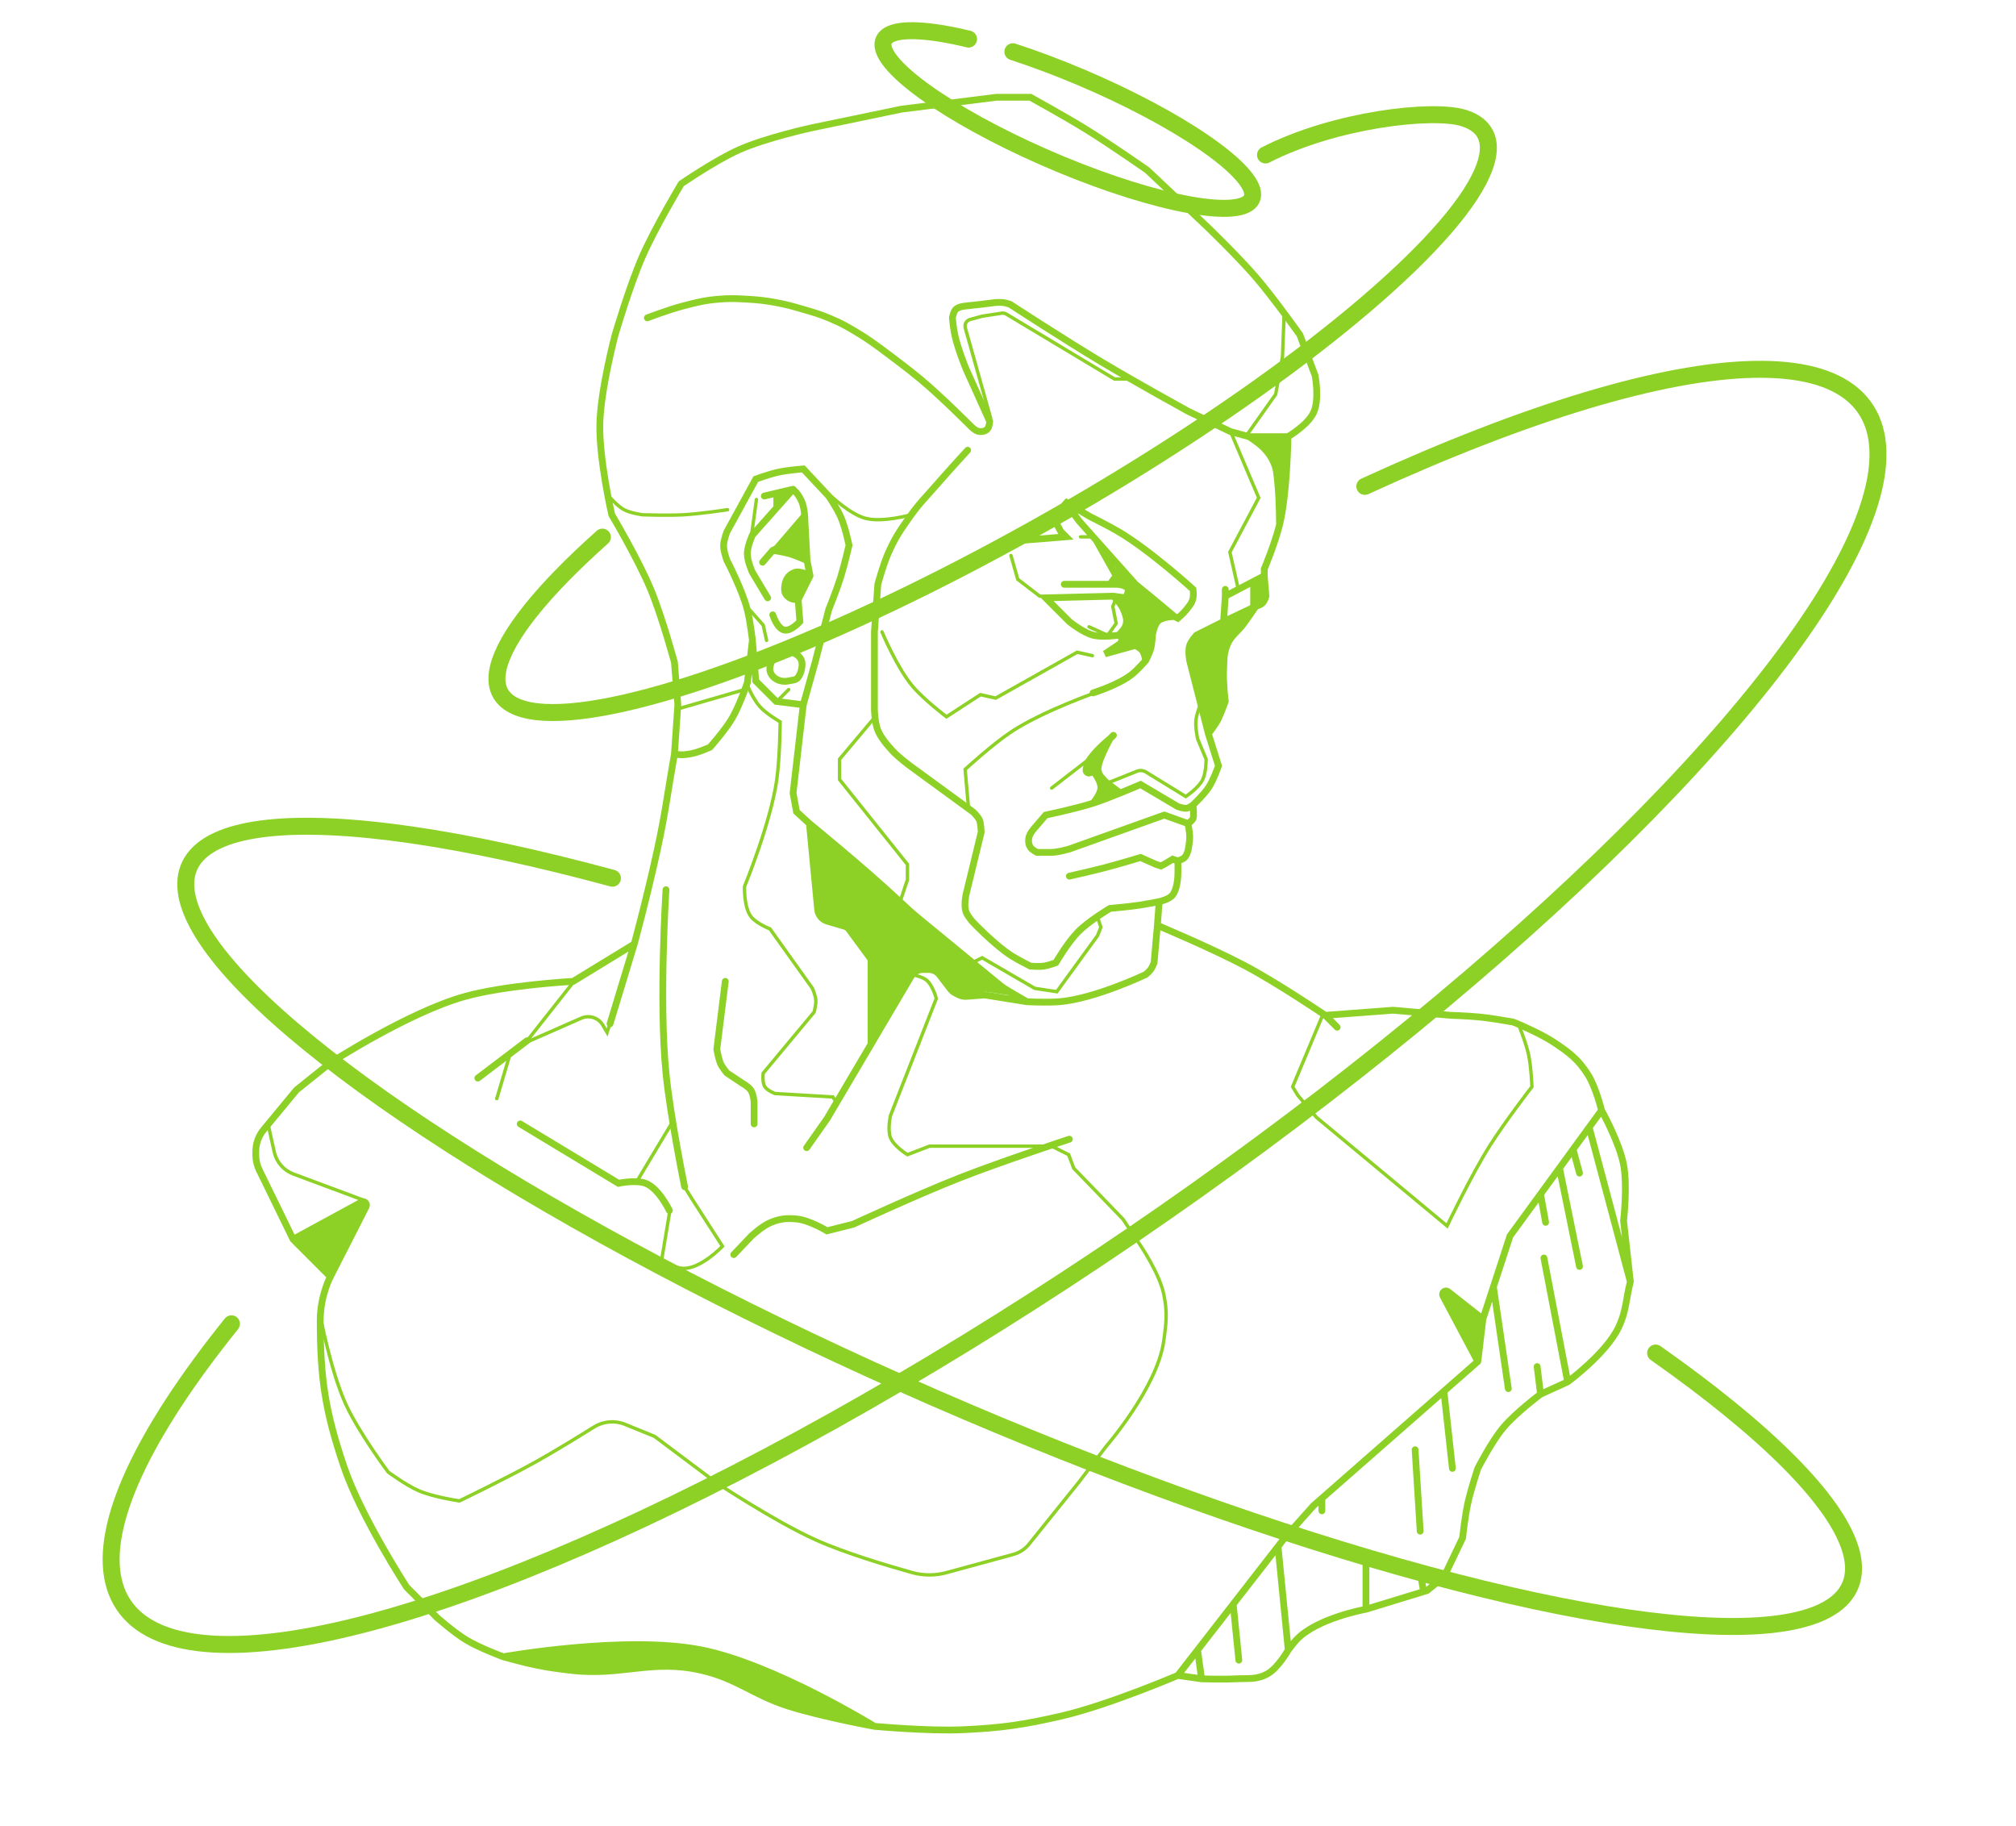 <svg width="594" height="538" viewBox="0 0 594 538" fill="none" xmlns="http://www.w3.org/2000/svg">
<path d="M241.873 269.652L238.873 243.152L300.373 293.652L290.373 292.152L284.373 293.652L280.873 292.152L275.373 286.152H269.873L257.373 306.152L256.373 282.652L249.373 273.152L241.873 269.652Z" fill="#8DD126"/>
<path d="M320.873 224.152L326.373 218.152L322.873 227.152L323.373 228.819L329.873 234.152L322.873 236.152L324.373 232.152L323.373 228.819L322.873 227.152H319.873L320.873 224.152Z" fill="#8DD126"/>
<path d="M334.373 189.652L337.873 193.652L339.373 186.652L340.873 182.152L344.873 181.652L327.873 165.152L329.373 169.152L326.873 171.152L332.373 172.152V176.152H329.373L331.873 183.652L330.373 188.152L330.873 190.652L334.373 189.652Z" fill="#8DD126"/>
<path d="M368.373 179.152V172.152L372.373 169.652L372.873 175.652L370.373 178.652L367.873 180.652L362.873 187.652L360.873 193.652V206.652L358.873 211.152L355.873 215.652L350.873 194.652V190.652L352.873 186.652L368.373 179.152Z" fill="#8DD126"/>
<path d="M378.373 143.152L379.373 128.652H369.373L372.873 132.152L375.373 137.152L377.373 144.652L378.373 143.152Z" fill="#8DD126"/>
<path d="M227.873 161.152L236.873 150.652L237.373 165.152L227.873 161.152Z" fill="#8DD126"/>
<path d="M234.873 168.652L238.373 169.652L234.873 176.652L231.373 174.652V170.652L234.873 168.652Z" fill="#8DD126"/>
<path d="M227.873 150.652V145.152H231.873L227.873 150.652Z" fill="#8DD126"/>
<path d="M106.873 354.152L86.873 364.152L97.373 376.152L107.873 355.652L106.873 354.152Z" fill="#8DD126"/>
<path d="M426.373 380.152L436.873 388.152L435.373 400.652L424.873 381.152L426.373 380.152Z" fill="#8DD126"/>
<path d="M209.873 486.652L231.873 494.652L256.096 507.505L239.873 504.652L227.873 501.152L216.373 495.152L202.873 491.152H192.873L176.373 492.652L162.373 491.152L148.873 488.152L167.373 485.652L189.373 484.152L209.873 486.652Z" fill="#8DD126"/>
<path d="M379.498 128.634C379.498 128.634 379.27 145.505 377.001 154.629M379.498 128.634H368.012M379.498 128.634C379.498 128.634 385.162 125.361 386.988 121.635C388.88 117.776 387.488 110.637 387.488 110.637L382.993 98.639C382.993 98.639 375.459 87.972 370.009 81.642C364.697 75.472 355.527 66.645 355.527 66.645L338.049 50.148C338.049 50.148 327.251 42.588 320.071 38.15C313.752 34.245 303.591 28.652 303.591 28.652H293.604L265.638 32.151L239.171 37.65C239.171 37.65 225.695 40.57 217.697 44.149C210.674 47.292 200.718 54.147 200.718 54.147C200.718 54.147 193.049 66.923 189.232 75.644C185.421 84.353 181.242 98.639 181.242 98.639C181.242 98.639 177.058 114.337 176.748 124.635C176.435 135.043 180.244 151.63 180.244 151.63C180.244 151.63 188.01 164.677 191.729 173.626C195.117 181.777 198.721 195.122 198.721 195.122L199.72 207.62C199.72 207.62 199.111 216.456 198.721 222.117M190.731 93.64C190.731 93.64 197.039 91.226 201.218 90.141C205.253 89.093 207.55 88.489 211.705 88.141C215.009 87.865 216.885 87.948 220.194 88.141C223.527 88.336 225.401 88.535 228.684 89.141C231.847 89.725 233.587 90.238 236.674 91.141C239.634 92.006 241.314 92.465 244.165 93.64C248.036 95.237 250.084 96.446 253.653 98.639C257.111 100.765 262.142 104.638 262.142 104.638C262.142 104.638 267.71 108.793 271.131 111.637C277.288 116.756 286.113 125.635 286.113 125.635C286.113 125.635 287.475 127.066 288.61 127.134C289.658 127.198 290.595 126.966 291.107 126.135C291.528 125.449 291.606 124.135 291.606 124.135L284.615 108.638C284.615 108.638 281.889 102.08 281.119 97.64C280.85 96.089 280.62 93.64 280.62 93.64C280.62 93.64 280.882 91.89 281.618 91.141C282.484 90.261 284.615 90.141 284.615 90.141C284.615 90.141 287.354 89.836 289.109 89.641C290.864 89.446 293.104 89.141 293.104 89.141C293.104 89.141 294.635 89.01 295.601 89.141C296.398 89.249 297.599 89.641 297.599 89.641C297.599 89.641 313.882 100.249 324.565 106.638C334.388 112.512 350.034 121.135 350.034 121.135L362.519 127.134L368.012 128.634M285.114 132.633C285.114 132.633 279.568 138.667 276.125 142.632C272.947 146.291 270.942 148.177 268.135 152.13C265.248 156.196 263.639 158.557 261.643 163.128C260.161 166.522 258.647 172.126 258.647 172.126L257.648 186.124V209.12C257.648 209.12 257.747 212.921 258.647 215.119C259.447 217.072 261.083 219.177 263.141 221.367C264.895 223.234 268.135 225.617 268.135 225.617L286.612 239.114C286.612 239.114 288.114 240.467 288.61 241.614C289.005 242.527 289.109 245.113 289.109 245.113L284.615 263.61C284.615 263.61 283.959 266.771 284.615 268.609C285.088 269.935 286.612 271.608 286.612 271.608C286.612 271.608 293.069 278.435 298.098 281.607C300.166 282.911 303.591 284.606 303.591 284.606C303.591 284.606 306.043 284.833 307.586 284.606C308.991 284.4 311.082 283.606 311.082 283.606C311.082 283.606 314.516 277.75 317.574 274.608C320.82 271.272 327.062 267.609 327.062 267.609C327.062 267.609 332.561 267.15 336.051 266.609C338.206 266.276 341.544 265.61 341.544 265.61M221.692 188.623C221.692 188.623 221.07 183.078 220.194 179.625C218.689 173.686 214.202 165.128 214.202 165.128C214.202 165.128 213.156 162.428 213.203 160.628C213.245 159.019 214.202 156.629 214.202 156.629L222.691 141.132C222.691 141.132 226.594 139.712 229.183 139.132C232.063 138.488 236.674 138.132 236.674 138.132L244.165 146.131C244.165 146.131 246.551 149.655 247.66 152.13C249.075 155.286 250.157 160.628 250.157 160.628C250.157 160.628 248.809 166.467 247.66 170.127C246.477 173.898 244.165 179.625 244.165 179.625L240.17 195.122L236.674 207.62M221.692 188.623L222.691 200.621L228.684 206.62L236.674 207.62M221.692 188.623L220.194 201.121C220.194 201.121 217.964 207.777 215.7 211.619C213.579 215.218 209.208 220.118 209.208 220.118C209.208 220.118 205.654 221.748 203.215 222.117C201.076 222.442 200.86 222.442 198.721 222.117M225.188 146.131C225.188 146.131 230.362 144.912 233.678 144.131M233.678 144.131C228.997 149.402 221.692 157.629 221.692 157.629C221.692 157.629 220.194 160.902 220.194 163.128C220.194 165.354 221.692 168.627 221.692 168.627L226.187 176.126M233.678 144.131C234.89 145.292 235.472 146.106 236.175 147.631C237.169 149.787 237.173 153.63 237.173 153.63M238.671 169.627L235.176 176.625M238.671 169.627L237.79 165.128M238.671 169.627C238.671 169.627 235.879 168.048 234.177 168.627C232.18 169.306 231.317 171.019 231.181 173.126C231.089 174.544 231.486 175.354 232.679 176.126C233.662 176.761 235.176 176.625 235.176 176.625M235.176 176.625L235.675 183.124C235.675 183.124 233.164 185.94 231.181 185.624C228.985 185.274 227.685 181.125 227.685 181.125M224.689 165.627L227.685 162.128M237.173 153.63C237.173 153.63 233.883 158.198 232.179 159.629C230.641 160.92 227.685 162.128 227.685 162.128M237.173 153.63L237.79 165.128M236.674 207.62L233.678 233.615L234.676 239.114L238.493 242.614M302.593 295.104C302.593 295.104 308.387 295.398 312.081 295.104C322.472 294.278 337.549 287.106 337.549 287.106C337.549 287.106 338.561 286.276 339.048 285.606C339.56 284.9 340.046 283.606 340.046 283.606L340.531 278.107L341.016 272.608M302.593 295.104L290.576 293.18C290.265 293.13 289.949 293.117 289.636 293.141L284.722 293.519C283.998 293.575 283.273 293.433 282.624 293.108L281.441 292.516C280.901 292.245 280.428 291.856 280.06 291.376L276.827 287.169C276.07 286.183 274.898 285.606 273.655 285.606H271.917C270.502 285.606 269.192 286.354 268.472 287.573L256.649 307.602M302.593 295.104C302.593 295.104 296.4 291.616 292.605 289.105C288.992 286.715 283.616 282.607 283.616 282.607C283.616 282.607 271.965 272.045 265.139 265.61C255.137 256.18 238.493 242.614 238.493 242.614M341.544 265.61L341.016 272.608M341.544 265.61C341.544 265.61 344.487 265.003 345.54 263.61C346.396 262.476 346.913 260.333 347.038 258.111C347.136 256.346 347.038 253.612 347.038 253.612M347.038 253.612L345.54 253.112L343.043 254.612L342.044 255.111L340.546 254.612L336.051 252.612C336.051 252.612 329.685 254.532 325.564 255.611C321.491 256.678 315.077 258.111 315.077 258.111M347.038 253.612C347.038 253.612 348.418 253.229 349.035 252.612C349.652 251.995 350.034 250.612 350.034 250.612C350.034 250.612 350.533 248.187 350.533 246.613C350.533 245.039 350.034 242.614 350.034 242.614M350.034 242.614L343.043 240.114L315.077 250.112C315.077 250.112 311.764 251.106 309.584 251.112C308.012 251.117 305.589 251.112 305.589 251.112C305.589 251.112 304.114 250.436 303.591 249.612C303.058 248.772 303.015 248.113 303.092 247.113C303.213 245.544 305.089 243.614 305.089 243.614L308.086 240.114C308.086 240.114 316.705 238.325 322.068 236.615M350.034 242.614C350.034 242.614 351.225 241.883 351.532 241.114C351.822 240.389 351.532 237.115 351.532 237.115M351.532 237.115C351.532 237.115 350.338 238.076 349.535 238.114C348.541 238.162 347.038 237.615 347.038 237.615L336.051 231.116C336.051 231.116 333.386 232.266 330.059 233.615M351.532 237.115C351.532 237.115 354.549 234.286 356.027 232.116C357.5 229.951 359.023 225.617 359.023 225.617L356.027 216.118M356.027 216.118L350.533 194.622C350.533 194.622 349.969 191.787 350.533 190.123C350.986 188.79 352.531 187.124 352.531 187.124L360.521 183.124M356.027 216.118C356.027 216.118 358.13 213.532 359.023 211.619C359.885 209.773 361.02 206.62 361.02 206.62C361.02 206.62 360.357 201.137 360.521 197.622C360.659 194.671 360.47 192.884 361.52 190.123C362.617 187.238 364.629 186.212 366.514 183.624C367.916 181.699 370.009 178.625 370.009 178.625M370.009 178.625L360.521 183.124M370.009 178.625C370.009 178.625 371.39 178.243 372.007 177.625C372.624 177.008 373.006 175.626 373.006 175.626L372.506 169.627M377.001 154.629C375.6 160.262 372.506 167.627 372.506 167.627V169.627M377.001 154.629C377.001 154.629 376.991 147.295 376.501 142.632C376.213 139.886 376.261 138.128 375.003 135.633C374.247 134.134 373.643 133.368 372.506 132.133C370.999 130.497 368.012 128.634 368.012 128.634M328.061 216.618L327.062 217.618M360.521 183.124L361.02 175.626M361.02 173.626V175.626M361.02 175.626L372.506 169.627M327.062 217.618C327.062 217.618 322.977 224.873 323.567 227.116C323.994 228.741 324.905 229.401 326.064 230.616L330.059 233.615M327.062 217.618C327.062 217.618 322.364 221.348 320.57 224.617C320.264 225.176 320.092 225.997 319.996 226.753C319.894 227.552 320.773 228.022 321.434 227.56L322.068 227.116C322.068 227.116 324.462 229.968 324.373 232.116C324.291 234.088 322.068 236.615 322.068 236.615M334.553 172.126C338.844 175.562 346.039 181.625 346.039 181.625M334.553 172.126C332.812 172.126 330.863 172.126 328.873 172.126M334.553 172.126C331.035 168.177 326.438 163.018 322.994 159.152M346.039 181.625L347.038 182.125C347.038 182.125 348.688 180.715 349.535 179.625C350.5 178.383 351.224 177.669 351.532 176.126C351.723 175.168 351.532 173.626 351.532 173.626C351.532 173.626 338.912 162.124 329.559 156.629C326.324 154.728 321.07 152.13 321.07 152.13L313.579 147.631L318.073 153.63C318.073 153.63 320.137 155.946 322.994 159.152M346.039 181.625C346.039 181.625 342.312 181.636 341.045 183.124C339.964 184.394 339.547 187.124 339.547 187.124C339.547 187.124 339.465 189.605 339.048 191.123C338.653 192.556 337.549 194.622 337.549 194.622M322.068 204.121C322.068 204.121 329.693 201.758 333.554 198.622C335.268 197.23 337.549 194.622 337.549 194.622M337.549 194.622C337.549 194.622 337.308 192.597 336.551 191.623C335.952 190.852 334.553 190.123 334.553 190.123L325.564 192.623L330.059 189.623C330.059 189.623 330.72 188.719 330.558 188.123C330.413 187.591 329.559 187.124 329.559 187.124M329.559 187.124C329.559 187.124 324.903 187.848 322.068 187.124C319.022 186.345 315.077 183.124 315.077 183.124L308.086 176.126L328.061 175.626M329.559 187.124C329.559 187.124 331.054 185.768 331.557 184.624C332.342 182.837 331.77 181.453 331.057 179.625C330.348 177.806 328.061 175.626 328.061 175.626M328.061 175.626L331.557 176.126C331.557 176.126 332.636 174.619 332.373 173.626C331.992 172.189 328.873 172.126 328.873 172.126M313.579 172.126C313.579 172.126 320.264 172.126 327.062 172.126M237.673 338.097L243.665 329.598L256.649 307.602M256.649 307.602V283.263C256.649 282.837 256.513 282.421 256.26 282.078L250.057 273.651C249.798 273.299 249.431 273.041 249.011 272.918L243.763 271.373C242.196 270.911 241.067 269.543 240.911 267.916L238.493 242.614M213.702 289.105L211.205 309.102C211.205 309.102 211.629 311.598 212.204 313.101C212.672 314.324 214.202 316.101 214.202 316.101L218.696 319.1C218.696 319.1 220.48 320.073 221.193 321.1C222.004 322.267 222.192 324.599 222.192 324.599V331.098M196.224 262.11C196.224 262.11 194.122 295.121 196.224 316.101C197.545 329.29 201.717 349.595 201.717 349.595M179.744 301.603L186.873 278.107M186.873 278.107C186.873 278.107 190.544 264.74 193.727 250.112C196.088 239.261 196.771 233.05 198.721 222.117M186.873 278.107L168.873 289.105C168.873 289.105 148.972 290.174 136.797 293.605C120.256 298.266 97.346 313.101 97.346 313.101L87.358 321.1L77.666 332.824C76.184 334.616 75.373 336.869 75.373 339.195V340.284C75.373 341.805 75.72 343.306 76.387 344.673L86.359 365.092M86.359 365.092L97.346 376.09M86.359 365.092L106.496 354.137C107.359 353.667 108.311 354.594 107.864 355.469L97.346 376.09M97.346 376.09C97.346 376.09 94.35 381.589 94.35 389.087C94.35 406.098 95.872 415.974 101.341 432.08C106.366 446.878 119.818 467.573 119.818 467.573L128.807 476.572C128.807 476.572 133.731 480.899 137.297 483.071C141.323 485.523 148.283 488.07 148.283 488.07M140.792 317.6L155.274 306.602M153.277 331.098L182.241 348.595C182.241 348.595 187.313 347.489 190.231 348.595C194.111 350.064 197.223 356.593 197.223 356.593M216.199 369.591L221.373 364.152C221.373 364.152 224.613 361.117 227.186 360.093C229.928 359.001 231.737 358.833 234.676 359.093C238.429 359.424 243.665 362.592 243.665 362.592L251.373 360.652C251.373 360.652 270.089 351.996 282.373 347.152C294.974 342.183 315.077 335.597 315.077 335.597M148.283 488.07C148.283 488.07 184.318 481.614 206.711 486.07C228.036 490.314 257.648 508.566 257.648 508.566M148.283 488.07C148.283 488.07 154.328 489.784 158.271 490.569C162.139 491.34 164.342 491.604 168.258 492.069C183.171 493.838 192.083 488.671 206.711 492.069C217.189 494.503 221.932 499.295 232.179 502.567C241.914 505.676 257.648 508.566 257.648 508.566M257.648 508.566C257.648 508.566 273.477 510.014 283.616 509.566C295.023 509.062 301.45 508.117 312.58 505.567C326.468 502.385 347.038 493.569 347.038 493.569M347.038 493.569L352.864 486.07M347.038 493.569L354.029 494.569M402.469 474.072C402.469 474.072 387.94 476.668 381.995 483.071C380.969 484.174 379.569 486.07 379.569 486.07M402.469 474.072V460.075M402.469 474.072L419.448 468.879M435.429 401.085L425.168 381.775C424.66 380.82 425.819 379.851 426.669 380.519L436.927 388.588M435.429 401.085L436.927 388.588M435.429 401.085L425.441 409.847M436.927 388.588L440.025 379.089M471.884 327.099C471.884 327.099 477.113 336.472 478.376 343.096C479.581 349.424 478.376 359.593 478.376 359.593C478.376 359.593 479.593 370.561 480.373 377.59M471.884 327.099L468.239 332.098M471.884 327.099C471.884 327.099 470.232 320.307 467.888 316.6C465.011 312.05 462.352 310.074 457.901 307.102C454.195 304.628 448.114 302.019 446.387 301.298C446.072 301.166 445.75 301.073 445.414 301.013C443.882 300.742 439.174 299.929 435.928 299.603C432.623 299.272 427.438 299.104 427.438 299.104L410.459 297.604L390.484 299.104M352.864 486.07L354.029 494.569M352.864 486.07L363.351 472.573M354.029 494.569C354.029 494.569 360.122 494.778 364.017 494.569C367.737 494.369 370.237 494.913 373.505 493.069C376.654 491.292 379.569 486.07 379.569 486.07M363.351 472.573L365.015 489.07M363.351 472.573L376.557 455.576M376.557 455.576L378.499 453.076L386.988 443.578L389.485 441.387M376.557 455.576L379.569 486.07M389.485 441.387V445.077M389.485 441.387L425.441 409.847M416.951 427.081L418.449 451.076M418.449 463.074L419.448 468.879M419.448 468.879L420.447 468.573L425.441 464.574L430.934 453.076C430.934 453.076 431.606 446.938 432.432 443.078C433.325 438.909 435.429 432.58 435.429 432.58C435.429 432.58 439.379 424.821 442.919 420.582C446.614 416.158 453.906 410.729 453.906 410.729M425.441 409.847L427.938 432.58M440.025 379.089L444.917 364.092L453.906 351.761M440.025 379.089L444.417 409.084M452.907 402.585L453.906 410.729M453.906 410.729L461.896 407.084M454.904 370.591L461.896 407.084M461.896 407.084C461.896 407.084 473.182 398.81 476.877 391.087C479.227 386.176 479.008 382.861 480.373 377.59M455.404 360.093L453.906 351.761M453.906 351.761L459.493 344.096M465.392 373.09L459.493 344.096M459.493 344.096L463.502 338.596M465.392 345.595L463.502 338.596M463.502 338.596L468.239 332.098M480.373 377.59C475.635 359.824 468.239 332.098 468.239 332.098M390.484 299.104L393.98 302.603M390.484 299.104C390.484 299.104 376.671 289.743 367.013 284.606C357.14 279.356 341.016 272.608 341.016 272.608M322.068 236.615C324.508 235.837 327.482 234.66 330.059 233.615M227.685 162.128C227.685 162.128 230.768 162.574 232.679 163.128C234.737 163.724 237.79 165.128 237.79 165.128M328.873 172.126C328.272 172.126 327.667 172.126 327.062 172.126M327.062 172.126L328.873 169.627L322.994 159.152M308.086 158.629L314.078 158.129L312.58 156.629L309.873 151.63L301.373 159.152L308.086 158.629ZM226.873 197.622C227.391 199.945 230.047 201.078 232.179 200.621C234.242 200.179 234.752 200.551 235.675 198.652C236.195 197.584 236.543 195.781 236.175 194.652C235.58 192.83 233.373 192.152 233.373 192.152C233.373 192.152 229.508 191.691 228.373 193.152C227.519 194.251 226.57 196.263 226.873 197.622Z" stroke="#8DD126" stroke-width="2" stroke-linecap="round"/>
<path d="M244.873 146.152C244.873 146.152 250.387 151.398 254.873 152.652C259.964 154.075 268.373 151.652 268.373 151.652M179.373 146.152C179.373 146.152 181.799 149.045 183.873 150.152C185.837 151.2 189.373 151.652 189.373 151.652C189.373 151.652 196.694 151.909 201.373 151.652C206.476 151.371 214.373 150.152 214.373 150.152M321.873 158.152H318.373M297.873 163.652L299.873 170.652L306.373 175.652M328.873 176.152L327.873 178.652L328.873 183.652L326.373 187.152L320.873 184.652M200.373 208.652L219.373 203.152M228.873 206.652L232.373 203.152M291.873 123.152L284.418 96.592C284.117 95.523 284.746 94.414 285.817 94.122L289.373 93.152L295.159 92.262C295.621 92.191 296.092 92.283 296.492 92.524L328.373 111.652H331.873M367.373 128.152L375.873 116.152L377.873 105.152L378.373 92.152M362.373 126.652L370.873 146.652L362.373 162.652L364.873 173.652M353.873 207.152C353.873 207.152 352.588 210.125 352.373 212.152C352.145 214.297 352.873 217.652 352.873 217.652L355.373 223.652C355.373 223.652 355.409 227.514 354.373 229.652C353.169 232.137 349.373 234.652 349.373 234.652L337.658 227.443C336.85 226.945 335.853 226.86 334.972 227.212L326.373 230.652M320.873 223.652L309.873 232.152M323.873 203.652C323.873 203.652 307.173 209.441 297.873 215.652C292.218 219.429 284.373 226.652 284.373 226.652L285.373 238.152M259.873 186.152C259.873 186.152 264.252 196.671 268.873 202.152C272.26 206.169 278.873 211.152 278.873 211.152L288.873 204.652L293.373 205.652L317.373 192.152L321.873 193.152M257.873 211.152L247.373 223.652V229.652L267.373 254.652V259.152L265.373 265.152M285.373 284.152L289.373 282.152L304.873 291.152L311.373 292.152L323.373 275.652L324.373 273.152L323.373 270.152M222.873 147.152L221.373 158.152M220.873 179.652L224.873 184.152L225.873 188.652M219.873 201.152C219.873 201.152 221.772 205.807 223.873 208.152C225.828 210.333 229.873 212.652 229.873 212.652C229.873 212.652 229.791 223.065 228.873 229.652C227.1 242.378 219.373 261.152 219.373 261.152C219.373 261.152 219.103 267.358 221.373 270.152C222.978 272.128 226.873 273.652 226.873 273.652L239.373 291.152C239.373 291.152 240.281 293.233 240.373 294.652C240.463 296.03 239.873 298.152 239.873 298.152L224.873 316.152C224.873 316.152 224.512 318.834 225.373 320.152C226.144 321.33 228.373 322.152 228.373 322.152L245.373 323.152L246.373 324.652M268.873 287.152C268.873 287.152 271.54 287.649 272.873 288.652C274.828 290.123 275.873 294.152 275.873 294.152L262.373 328.652C262.373 328.652 261.443 332.79 262.373 335.152C263.385 337.721 267.373 340.152 267.373 340.152L273.873 337.652H309.873L314.873 340.152L316.373 344.152L330.873 359.152L335.873 366.652C335.873 366.652 341.569 375.001 342.873 381.152C344.007 386.5 343.638 389.738 342.873 395.152C340.941 408.823 325.873 426.152 325.873 426.152L317.873 436.652L303.202 454.88C302.013 456.357 300.388 457.421 298.559 457.919L278.975 463.261C275.631 464.173 272.111 464.206 268.772 463.275C261.772 461.323 249.067 457.554 240.373 453.652C228.242 448.208 210.873 436.652 210.873 436.652L202.873 430.652L192.873 423.152L184.156 419.601C181.156 418.378 177.753 418.684 175.004 420.398C170.471 423.224 163.299 427.629 157.873 430.652C149.252 435.454 135.373 442.152 135.373 442.152C135.373 442.152 127.805 441.073 123.373 439.152C119.594 437.514 114.373 433.652 114.373 433.652C114.373 433.652 105.707 422.027 101.873 413.652C97.474 404.043 94.373 387.652 94.373 387.652M78.873 330.652L80.812 339.378C81.474 342.355 83.598 344.795 86.456 345.859L107.373 353.652M150.373 310.152L146.373 323.652M169.873 288.152L154.873 307.152L171.291 299.944C173.617 298.923 176.339 299.809 177.62 302.003L178.873 304.152L179.873 301.152M198.373 330.152L187.873 347.652M197.373 356.652L194.873 371.652C194.873 371.652 198.718 373.575 201.373 373.652C206.53 373.802 212.873 367.152 212.873 367.152L203.873 353.152L201.373 349.152M389.873 298.652L380.873 320.152L382.373 322.652L387.873 329.152L426.373 361.152C426.373 361.152 433.338 346.451 438.873 337.652C443.345 330.543 451.373 320.152 451.373 320.152C451.373 320.152 451.164 314.298 450.373 310.652C449.587 307.031 447.373 301.652 447.373 301.652" stroke="#8DD126" stroke-linecap="round"/>
<path d="M298.436 15.24C311.633 19.531 325.898 25.589 338.341 32.185C350.783 38.782 360.472 45.424 365.444 50.765C370.416 56.106 370.3 59.748 365.118 60.951C359.937 62.155 350.078 60.83 337.539 57.246C325 53.663 310.72 48.087 297.591 41.65C284.463 35.213 273.468 28.396 266.836 22.58C260.203 16.764 258.429 12.384 261.872 10.328C265.315 8.272 273.718 8.694 285.379 11.508" stroke="#8DD126" stroke-width="5" stroke-linecap="round"/>
<path d="M177.494 158.232C159.682 174.105 149.013 187.483 146.838 196.673C144.662 205.863 151.077 210.453 165.271 209.863C179.466 209.273 200.802 203.528 226.582 193.356C252.362 183.184 281.428 169.042 310.104 152.717C338.781 136.392 365.779 118.618 387.686 101.643C409.593 84.667 425.425 69.253 433.178 57.349C440.932 45.444 440.26 37.585 431.246 34.764C422.233 31.944 393.372 35.152 372.872 45.652" stroke="#8DD126" stroke-width="5" stroke-linecap="round"/>
<path d="M68.198 389.983C41.726 422.883 29.608 449.309 33.438 465.788C37.267 482.267 56.866 488.027 89.656 482.31C122.446 476.594 166.892 459.668 217.151 433.759C267.41 407.85 321.128 374.17 371.242 337.148C421.357 300.127 465.521 261.496 497.929 226.336C530.336 191.177 549.47 161.133 552.813 140.157C556.156 119.181 543.553 108.253 516.661 108.812C489.768 109.37 449.845 121.388 402.141 143.285" stroke="#8DD126" stroke-width="5" stroke-linecap="round"/>
<path d="M180.451 258.718C136.278 246.749 100.817 241.599 78.917 243.97C57.017 246.342 49.747 256.12 58.1 271.967C66.453 287.815 90.022 308.959 125.585 332.508C161.148 356.057 206.968 380.862 256.782 403.531C306.596 426.201 357.971 445.628 403.885 459.158C449.798 472.688 488.008 479.659 513.292 479.119C538.575 478.579 549.697 470.553 545.137 456.14C540.577 441.727 520.557 421.63 487.816 398.595" stroke="#8DD126" stroke-width="5" stroke-linecap="round"/>
</svg>
